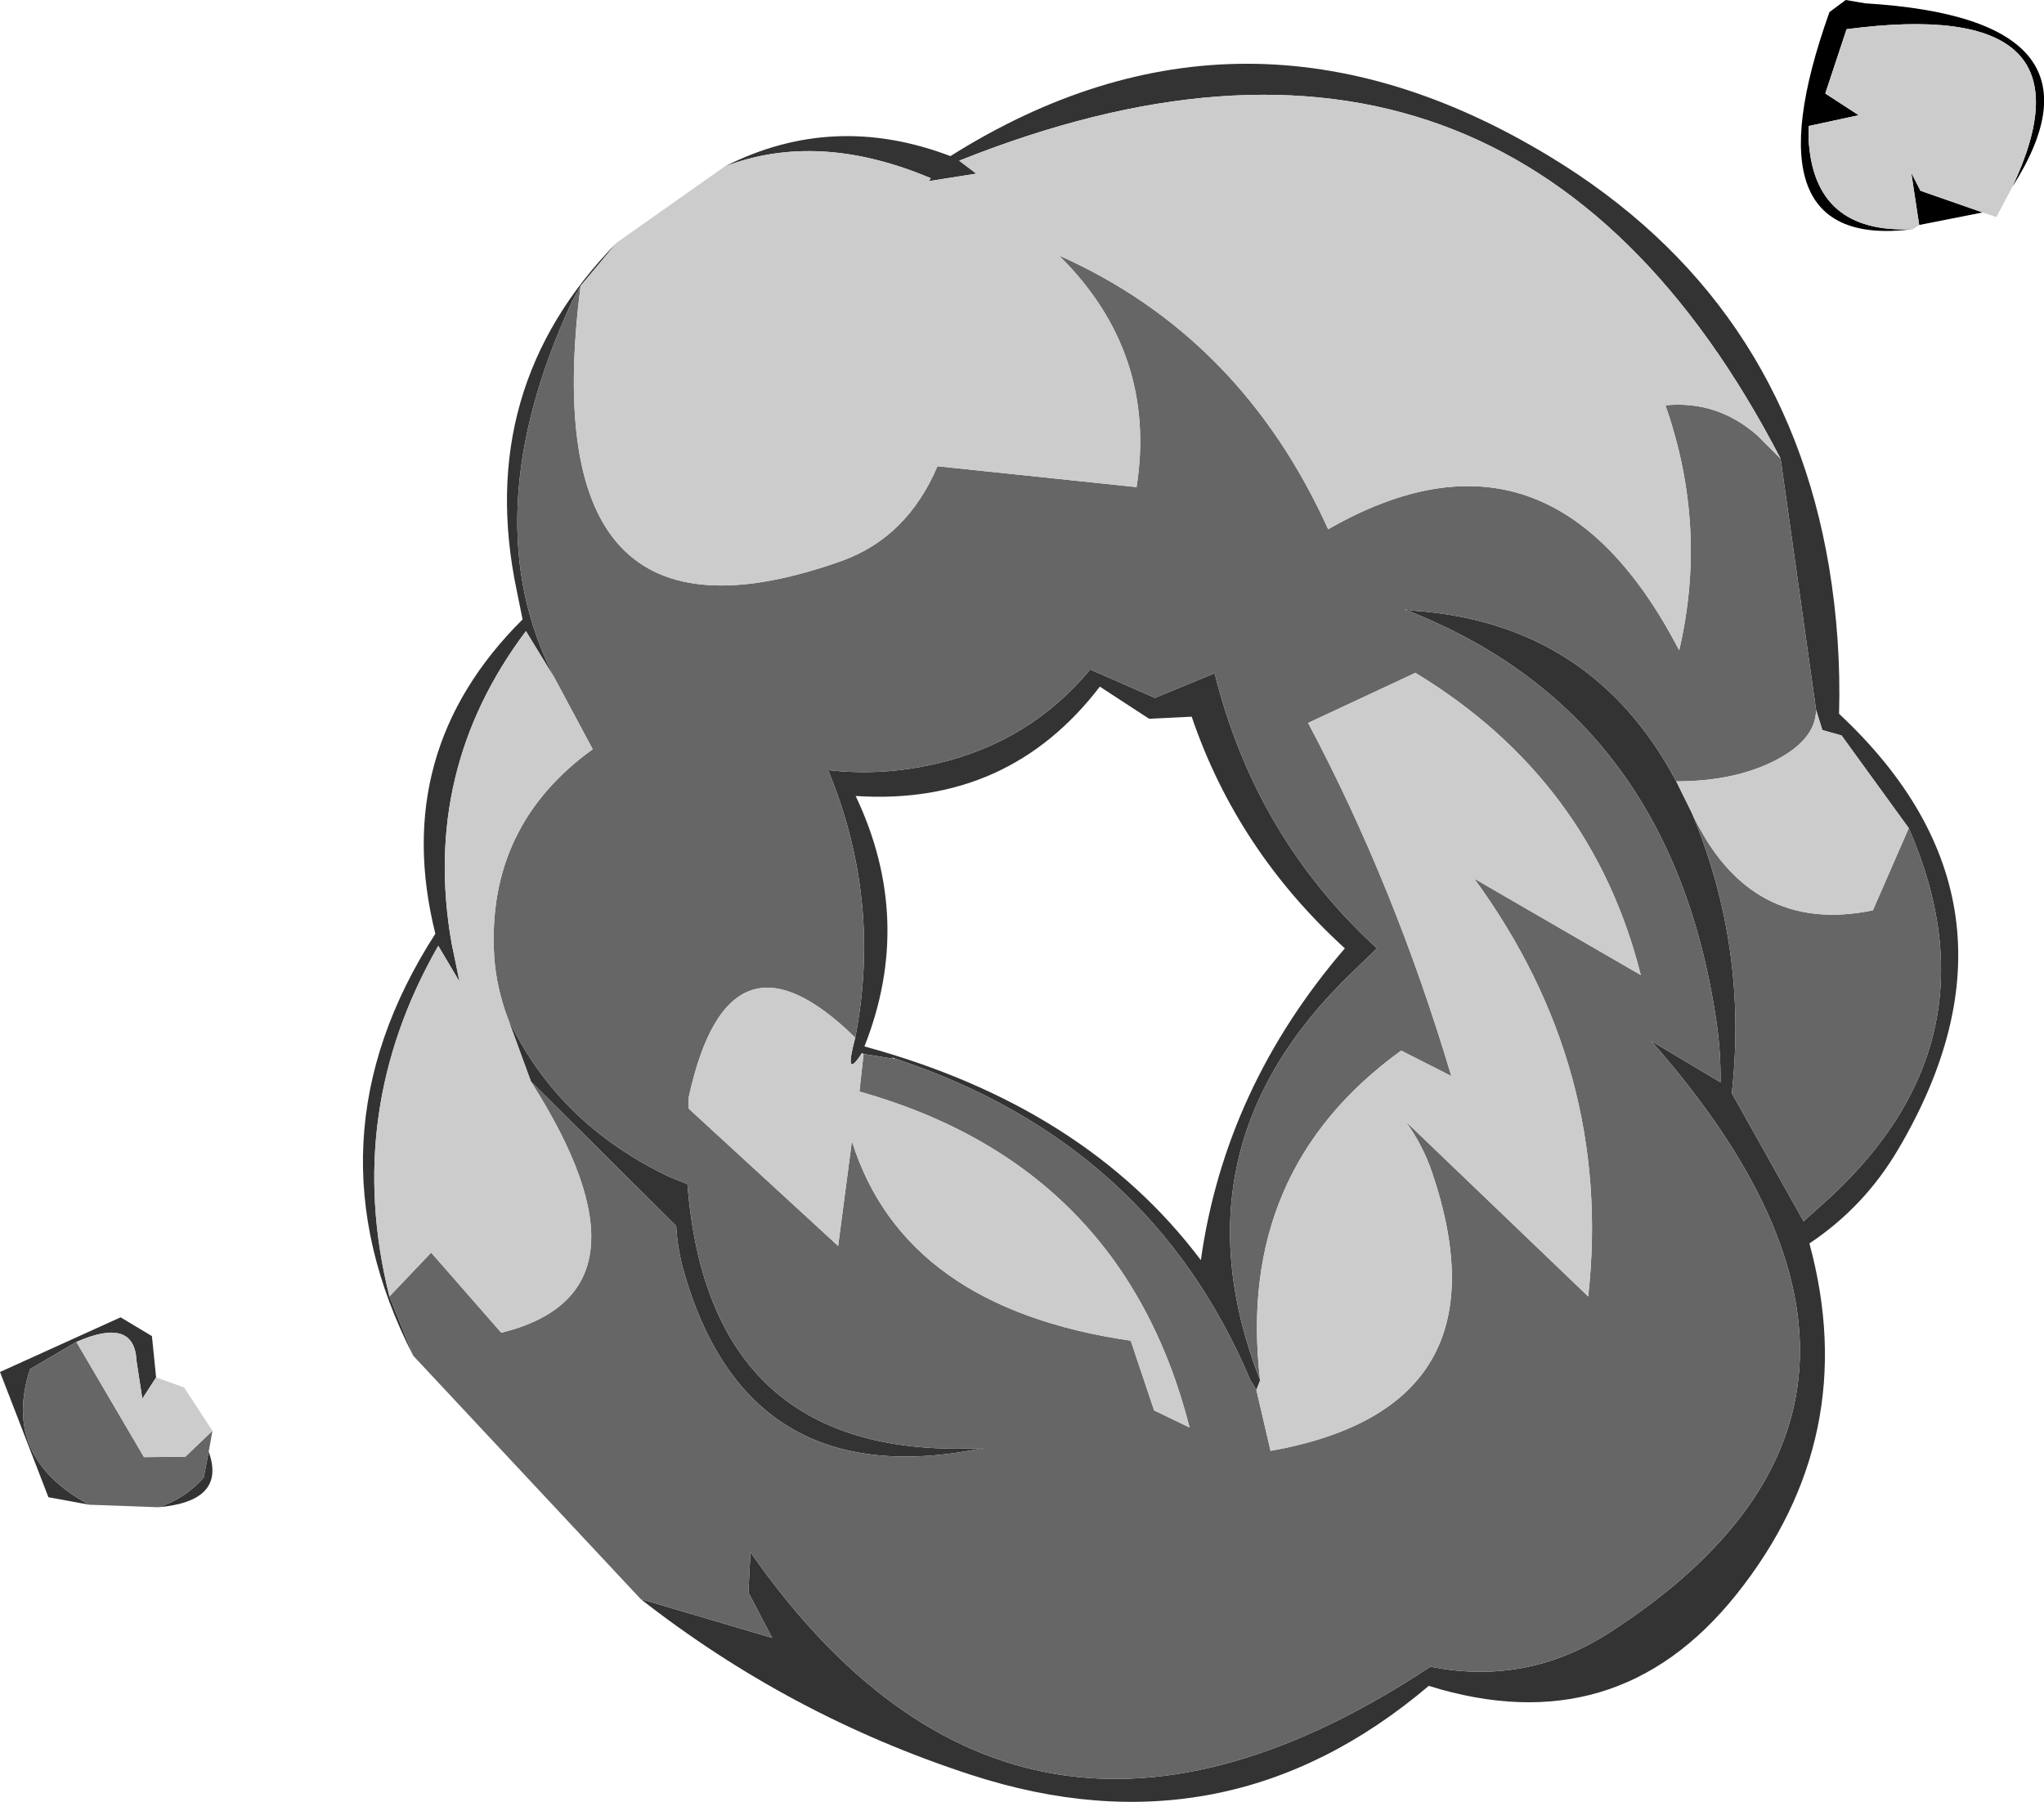 <?xml version="1.0" encoding="UTF-8" standalone="no"?>
<svg xmlns:xlink="http://www.w3.org/1999/xlink" height="215.85px" width="244.85px" xmlns="http://www.w3.org/2000/svg">
  <g transform="matrix(1.0, 0.0, 0.0, 1.0, 120.25, 112.25)">
    <path d="M108.9 -84.8 Q88.7 -82.2 98.9 -110.8 L100.85 -112.25 103.2 -111.85 Q133.65 -110.0 120.8 -89.85 131.65 -112.8 100.95 -108.75 L98.4 -101.05 102.4 -98.45 96.4 -97.15 96.4 -95.6 Q97.0 -84.2 108.9 -84.8 M117.25 -86.8 L109.65 -85.3 108.7 -91.55 109.8 -89.4 117.25 -86.8" fill="#000000" fill-rule="evenodd" stroke="none"/>
    <path d="M-50.7 -78.0 L-51.75 -76.1 Q-63.7 -50.2 -53.8 -31.0 L-57.25 -36.65 Q-69.8 -19.95 -66.15 0.75 L-65.2 5.35 -67.75 1.05 Q-79.15 20.95 -73.6 43.05 L-70.75 50.15 Q-84.0 24.3 -68.1 -0.4 -73.55 -22.25 -57.65 -38.05 L-58.35 -41.5 Q-63.45 -65.8 -46.35 -83.2 L-50.7 -78.0 M-59.45 9.65 Q-53.45 22.4 -40.0 28.75 L-37.9 29.6 Q-35.3 62.95 -2.4 61.2 -30.85 67.05 -38.45 39.65 -39.1 37.2 -39.25 34.6 L-56.65 17.3 -59.45 9.65 M-43.5 79.3 L-27.75 83.95 -30.6 78.5 -30.35 73.7 Q1.95 119.95 51.1 87.4 62.6 89.7 72.5 83.35 115.55 55.6 77.55 12.45 L85.85 17.4 Q85.9 13.75 85.35 10.05 79.9 -26.9 48.0 -39.25 L49.0 -39.1 Q70.45 -37.65 80.55 -18.65 L82.4 -14.9 Q89.15 1.25 87.2 18.7 L95.8 34.05 97.8 32.25 Q119.75 12.95 108.4 -13.05 L100.35 -24.15 98.05 -24.8 97.3 -27.2 93.05 -57.3 Q60.85 -119.45 -5.35 -93.0 L-3.3 -91.45 -9.0 -90.55 -8.75 -90.9 Q-22.25 -96.6 -33.45 -92.3 -20.45 -98.9 -6.4 -93.55 28.8 -115.7 65.4 -93.5 93.45 -76.5 98.85 -44.35 100.3 -35.6 100.05 -26.75 124.45 -3.95 107.15 25.4 103.1 32.3 96.5 36.7 102.8 59.9 87.75 78.75 73.4 96.7 50.9 89.7 26.6 110.3 -3.95 100.35 -25.6 93.3 -43.5 79.3 M17.4 -26.15 L11.5 -30.0 Q0.55 -15.7 -17.75 -16.9 -10.7 -2.05 -16.7 13.1 9.75 20.3 23.6 38.7 26.5 18.05 40.85 1.35 27.95 -10.4 22.5 -26.4 L17.4 -26.15 M-17.8 12.05 Q-14.6 -4.4 -21.05 -20.0 -14.5 -19.25 -7.95 -20.8 3.15 -23.4 10.35 -32.05 L18.1 -28.65 25.25 -31.6 Q30.15 -11.95 44.7 1.35 L41.65 4.3 Q19.85 25.25 30.7 53.1 L30.25 54.25 29.5 53.0 Q17.5 24.65 -13.05 14.55 L-13.45 14.4 -13.1 14.6 -16.8 14.0 -17.0 13.9 Q-19.2 17.3 -17.8 12.05 M-109.55 68.0 L-114.45 67.1 -120.25 52.1 -105.8 45.55 -102.05 47.8 -101.55 52.75 -103.2 55.3 -103.9 50.75 Q-104.15 45.45 -111.1 48.5 L-116.65 51.75 Q-120.1 62.35 -109.55 68.0 M-95.25 61.65 Q-93.1 67.6 -101.3 68.3 -98.1 67.3 -95.85 64.75 L-95.25 61.65" fill="#333333" fill-rule="evenodd" stroke="none"/>
    <path d="M-50.7 -78.0 Q-56.6 -31.85 -19.45 -45.05 -11.6 -47.85 -7.95 -56.4 L15.9 -53.9 Q18.4 -70.0 6.6 -81.65 28.4 -71.95 38.85 -48.85 65.45 -64.1 80.9 -34.35 84.35 -49.15 79.25 -63.7 85.45 -64.3 90.25 -60.1 L93.05 -57.3 97.3 -27.2 Q97.25 -23.65 92.4 -21.15 87.5 -18.65 80.55 -18.65 70.45 -37.65 49.0 -39.1 L48.0 -39.25 Q79.9 -26.9 85.35 10.05 85.9 13.75 85.85 17.4 L77.55 12.45 Q115.55 55.6 72.5 83.35 62.6 89.7 51.1 87.4 1.95 119.95 -30.35 73.7 L-30.6 78.5 -27.75 83.95 -43.5 79.3 -70.75 50.15 -73.6 43.05 -68.6 37.8 -60.2 47.4 Q-40.6 42.55 -56.65 17.3 L-39.25 34.6 Q-39.1 37.2 -38.45 39.65 -30.85 67.05 -2.4 61.2 -35.3 62.95 -37.9 29.6 L-40.0 28.75 Q-53.45 22.4 -59.45 9.65 -60.8 6.0 -61.05 2.35 -62.0 -13.3 -49.25 -22.5 L-53.8 -31.0 Q-63.7 -50.2 -51.75 -76.1 L-50.7 -78.0 M30.7 53.1 Q19.85 25.25 41.65 4.3 L44.7 1.35 Q30.15 -11.95 25.25 -31.6 L18.1 -28.65 10.35 -32.05 Q3.15 -23.4 -7.95 -20.8 -14.5 -19.25 -21.05 -20.0 -14.6 -4.4 -17.8 12.05 -32.95 -2.8 -37.75 19.2 L-37.75 20.55 -19.85 37.0 -18.2 24.45 Q-11.95 44.4 15.2 48.35 L18.0 56.7 22.25 58.75 Q14.25 27.4 -17.3 18.5 L-16.8 14.0 -13.1 14.6 -13.05 14.55 Q17.5 24.65 29.5 53.0 L30.25 54.25 31.95 61.55 Q60.85 56.4 51.3 28.2 50.2 24.95 48.15 22.1 L70.0 43.05 Q73.0 15.8 56.35 -7.0 L76.3 4.55 Q70.4 -18.85 49.3 -31.65 L36.45 -25.65 Q46.85 -6.05 53.6 16.65 L47.6 13.6 Q27.75 27.95 30.7 53.1 M82.4 -14.9 Q89.3 -0.15 104.1 -3.2 L108.4 -13.05 Q119.75 12.95 97.8 32.25 L95.8 34.05 87.2 18.7 Q89.15 1.25 82.4 -14.9 M-94.8 59.15 L-95.25 61.65 -95.85 64.75 Q-98.1 67.3 -101.3 68.3 L-109.55 68.0 Q-120.1 62.35 -116.65 51.75 L-111.1 48.5 -103.0 62.3 -98.05 62.25 -94.8 59.15" fill="#666666" fill-rule="evenodd" stroke="none"/>
    <path d="M108.9 -84.8 Q97.0 -84.2 96.4 -95.6 L96.4 -97.15 102.4 -98.45 98.4 -101.05 100.95 -108.75 Q131.65 -112.8 120.8 -89.85 L118.9 -86.25 117.25 -86.8 109.8 -89.4 108.7 -91.55 109.65 -85.3 108.9 -84.8 M93.05 -57.3 L90.25 -60.1 Q85.45 -64.3 79.25 -63.7 84.35 -49.15 80.9 -34.35 65.45 -64.1 38.85 -48.85 28.4 -71.95 6.6 -81.65 18.4 -70.0 15.9 -53.9 L-7.95 -56.4 Q-11.6 -47.85 -19.45 -45.05 -56.6 -31.85 -50.7 -78.0 L-46.35 -83.2 -33.45 -92.3 Q-22.25 -96.6 -8.75 -90.9 L-9.0 -90.55 -3.3 -91.45 -5.35 -93.0 Q60.85 -119.45 93.05 -57.3 M-53.8 -31.0 L-49.25 -22.5 Q-62.0 -13.3 -61.05 2.35 -60.8 6.0 -59.45 9.65 L-56.65 17.3 Q-40.6 42.55 -60.2 47.4 L-68.6 37.8 -73.6 43.05 Q-79.15 20.95 -67.75 1.05 L-65.2 5.35 -66.15 0.75 Q-69.8 -19.95 -57.25 -36.65 L-53.8 -31.0 M80.55 -18.65 Q87.5 -18.65 92.4 -21.15 97.25 -23.65 97.3 -27.2 L98.05 -24.8 100.35 -24.15 108.4 -13.05 104.1 -3.2 Q89.3 -0.15 82.4 -14.9 L80.55 -18.65 M-17.8 12.05 Q-19.2 17.3 -17.0 13.9 L-16.8 14.0 -17.3 18.5 Q14.25 27.4 22.25 58.75 L18.0 56.7 15.2 48.35 Q-11.95 44.4 -18.2 24.45 L-19.85 37.0 -37.75 20.55 -37.75 19.2 Q-32.95 -2.8 -17.8 12.05 M-13.1 14.6 L-13.45 14.4 -13.05 14.55 -13.1 14.6 M30.25 54.25 L30.7 53.1 Q27.75 27.95 47.6 13.6 L53.6 16.65 Q46.85 -6.05 36.45 -25.65 L49.3 -31.65 Q70.4 -18.85 76.3 4.55 L56.35 -7.0 Q73.0 15.8 70.0 43.05 L48.15 22.1 Q50.2 24.95 51.3 28.2 60.85 56.4 31.95 61.55 L30.25 54.25 M-101.55 52.75 L-98.2 53.95 -94.8 59.15 -98.05 62.25 -103.0 62.3 -111.1 48.5 Q-104.15 45.45 -103.9 50.75 L-103.2 55.3 -101.55 52.75" fill="#cccccc" fill-rule="evenodd" stroke="none"/>
  </g>
</svg>
